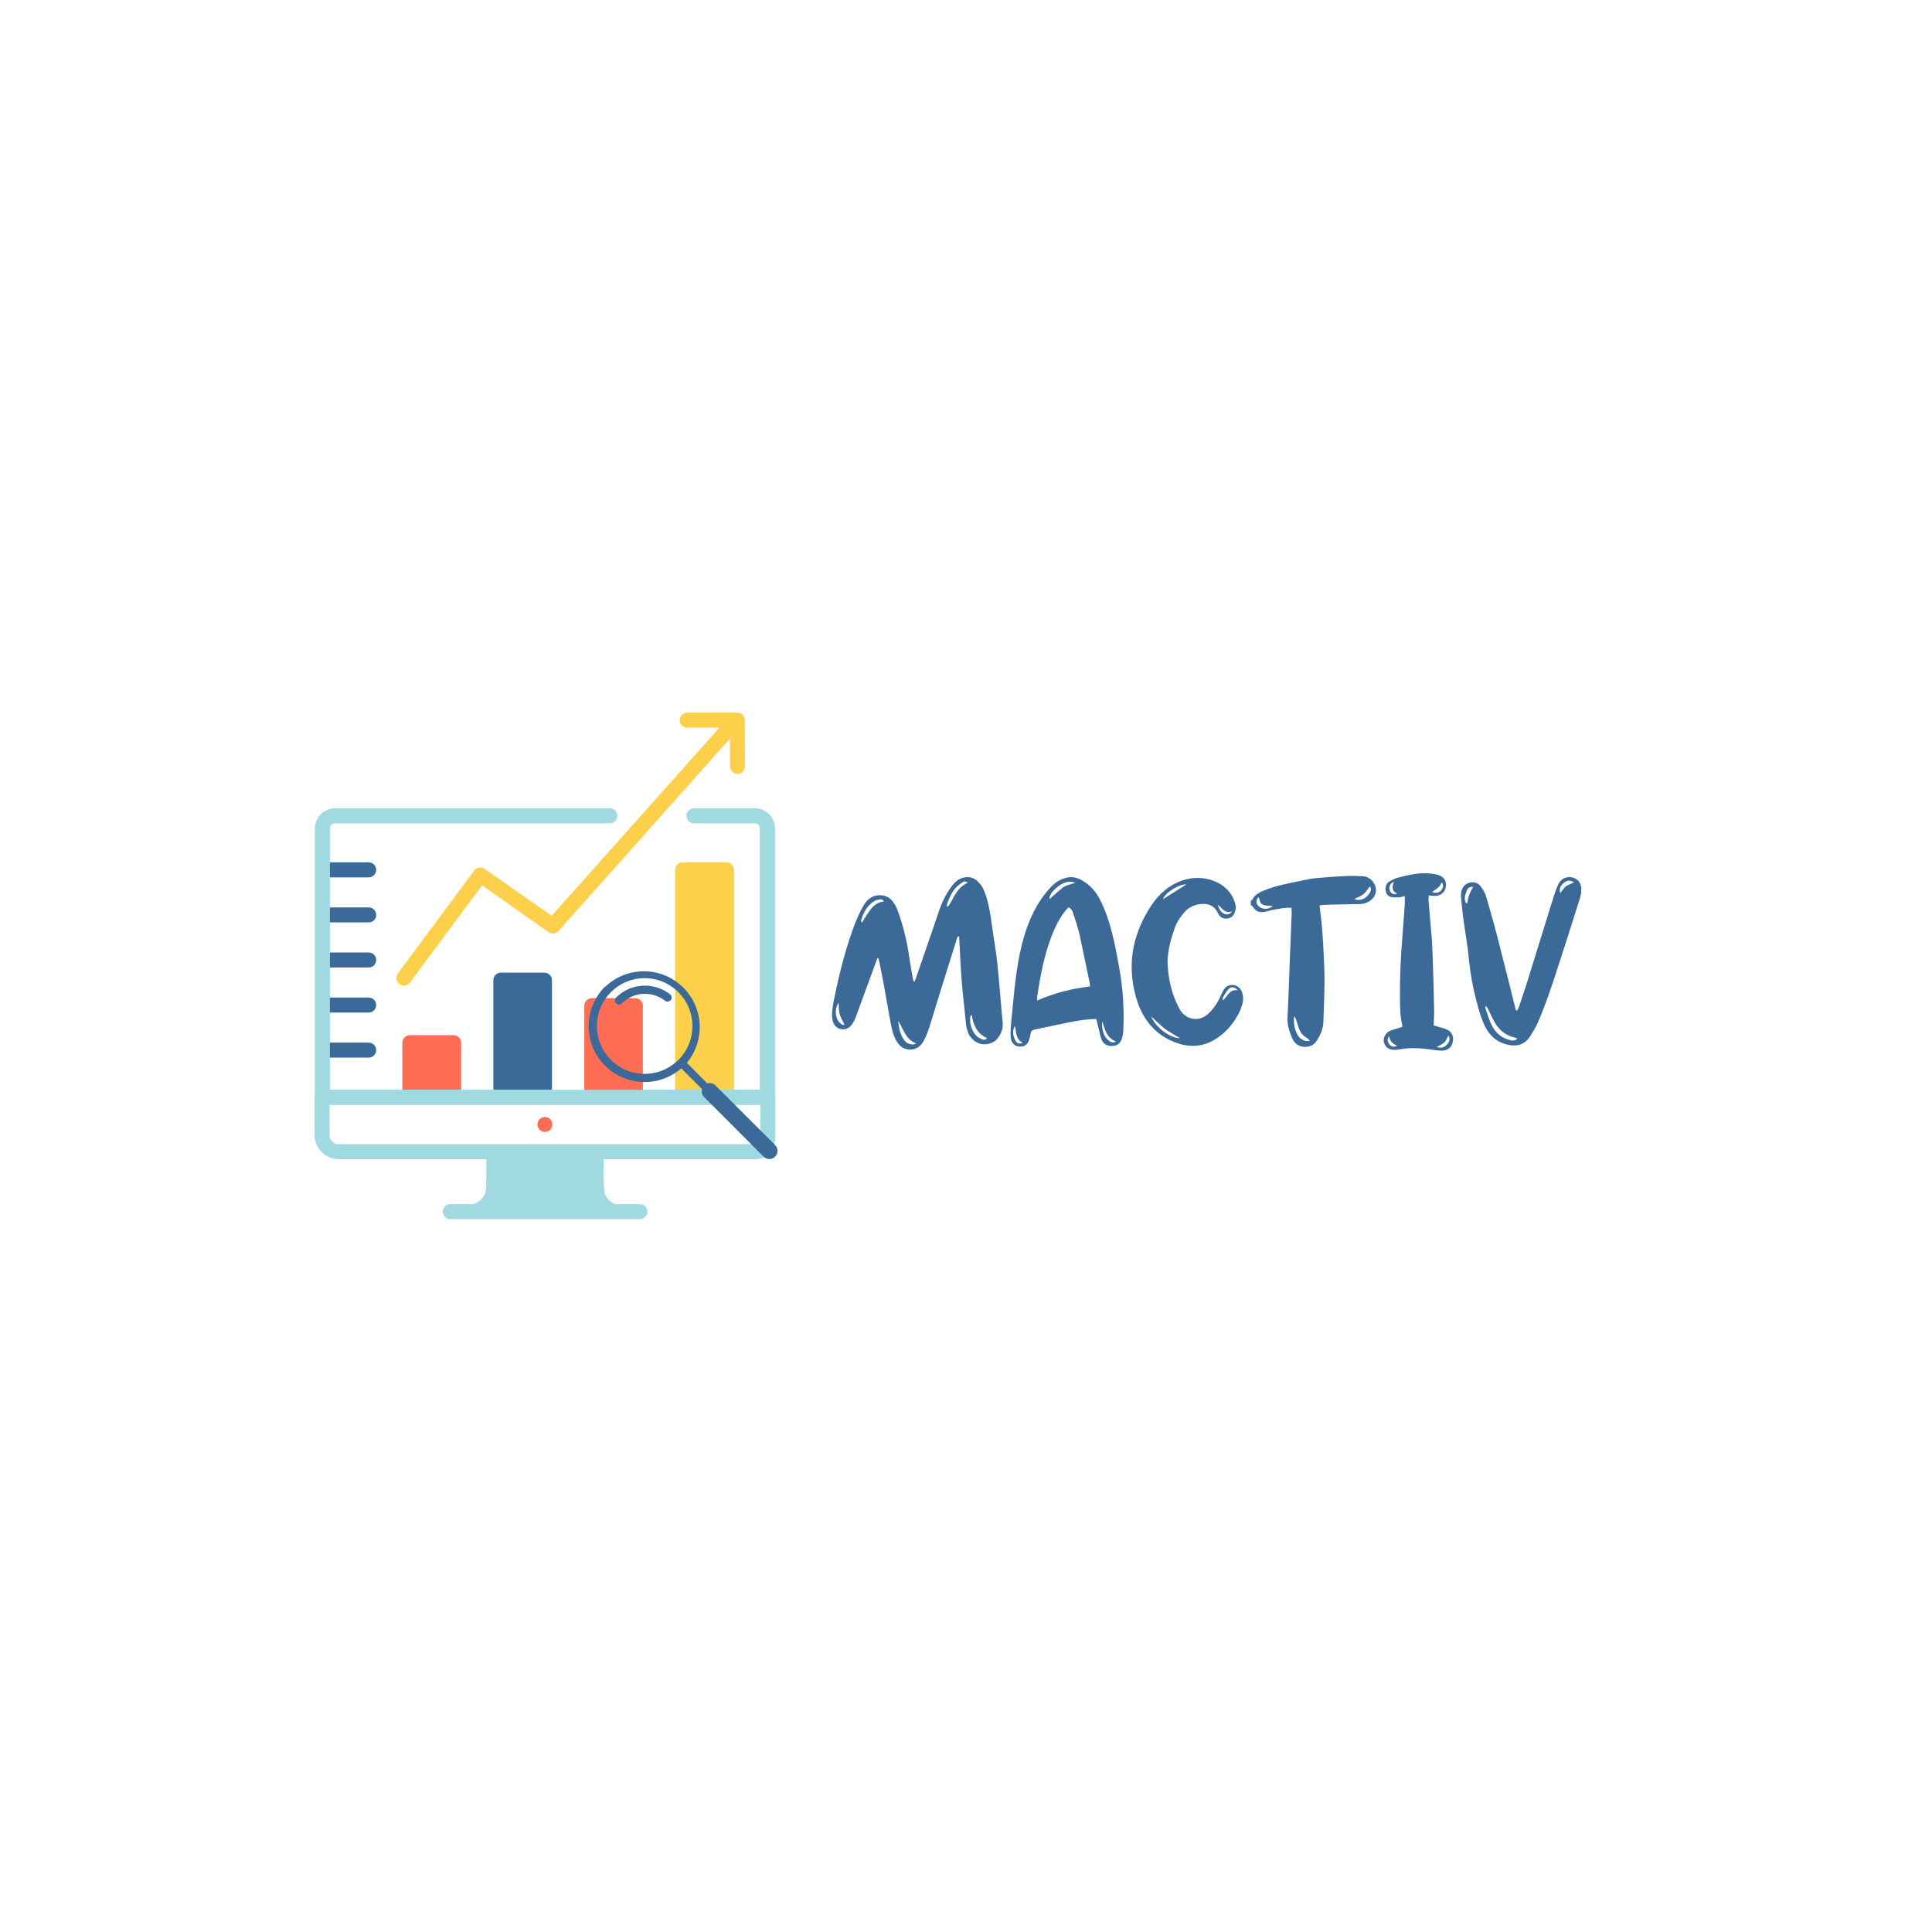 <svg xmlns="http://www.w3.org/2000/svg" xmlns:xlink="http://www.w3.org/1999/xlink" width="500" zoomAndPan="magnify" viewBox="0 0 375 375" height="500" preserveAspectRatio="xMidYMid meet" version="1.0"><defs><g/><clipPath id="id1"><path d="M 76 138.371 L 145 138.371 L 145 192 L 76 192 Z M 76 138.371 " clip-rule="nonzero"/></clipPath><clipPath id="id2"><path d="M 61 156 L 150.879 156 L 150.879 236.672 L 61 236.672 Z M 61 156 " clip-rule="nonzero"/></clipPath><clipPath id="id3"><path d="M 114 188 L 150.926 188 L 150.926 225 L 114 225 Z M 114 188 " clip-rule="nonzero"/></clipPath></defs><rect x="-37.5" width="450" fill="#ffffff" y="-37.5" height="450" fill-opacity="1"/><rect x="-37.5" width="450" fill="#ffffff" y="-37.5" height="450" fill-opacity="1"/><rect x="-37.5" width="450" fill="#ffffff" y="-37.5" height="450" fill-opacity="1"/><rect x="-37.5" width="450" fill="#ffffff" y="-37.5" height="450" fill-opacity="1"/><path fill="#ff6d55" d="M 107.211 218.258 C 107.211 218.453 107.176 218.637 107.102 218.812 C 107.027 218.988 106.922 219.145 106.789 219.281 C 106.652 219.418 106.496 219.523 106.316 219.594 C 106.141 219.668 105.957 219.707 105.766 219.707 C 105.574 219.707 105.387 219.668 105.211 219.594 C 105.035 219.523 104.879 219.418 104.742 219.281 C 104.605 219.145 104.5 218.988 104.43 218.812 C 104.355 218.637 104.316 218.453 104.316 218.258 C 104.316 218.066 104.355 217.883 104.43 217.707 C 104.5 217.527 104.605 217.371 104.742 217.238 C 104.879 217.102 105.035 216.996 105.211 216.922 C 105.387 216.852 105.574 216.812 105.766 216.812 C 105.957 216.812 106.141 216.852 106.316 216.922 C 106.496 216.996 106.652 217.102 106.789 217.238 C 106.922 217.371 107.027 217.527 107.102 217.707 C 107.176 217.883 107.211 218.066 107.211 218.258 Z M 107.211 218.258 " fill-opacity="1" fill-rule="nonzero"/><g clip-path="url(#id1)"><path fill="#fdd04c" d="M 144.562 139.781 C 144.562 139.586 144.523 139.402 144.449 139.223 C 144.375 139.043 144.273 138.887 144.137 138.75 C 144 138.613 143.84 138.508 143.66 138.434 C 143.484 138.359 143.297 138.324 143.105 138.324 L 133.387 138.324 C 133.195 138.324 133.008 138.359 132.828 138.434 C 132.648 138.508 132.492 138.613 132.355 138.75 C 132.219 138.887 132.113 139.043 132.039 139.223 C 131.965 139.402 131.93 139.586 131.93 139.781 C 131.93 139.973 131.965 140.16 132.039 140.34 C 132.113 140.516 132.219 140.676 132.355 140.812 C 132.492 140.949 132.648 141.055 132.828 141.129 C 133.008 141.203 133.195 141.238 133.387 141.238 L 139.641 141.238 L 107.082 177.75 L 94.055 168.641 C 93.898 168.535 93.727 168.461 93.543 168.418 C 93.355 168.379 93.172 168.371 92.984 168.402 C 92.797 168.434 92.621 168.496 92.461 168.594 C 92.297 168.691 92.16 168.816 92.047 168.969 L 77.207 188.969 C 77.098 189.125 77.02 189.297 76.973 189.484 C 76.93 189.672 76.922 189.863 76.953 190.055 C 76.984 190.246 77.051 190.422 77.148 190.59 C 77.25 190.754 77.379 190.895 77.535 191.008 C 77.797 191.191 78.09 191.285 78.41 191.289 C 78.898 191.293 79.289 191.098 79.578 190.703 L 93.574 171.848 L 106.477 180.934 C 106.621 181.035 106.781 181.109 106.953 181.152 C 107.129 181.195 107.305 181.207 107.48 181.188 C 107.656 181.168 107.824 181.117 107.984 181.035 C 108.145 180.953 108.281 180.844 108.402 180.711 L 141.691 143.359 L 141.691 148.762 C 141.691 148.953 141.727 149.141 141.801 149.32 C 141.875 149.5 141.98 149.656 142.117 149.793 C 142.254 149.93 142.41 150.035 142.59 150.109 C 142.77 150.184 142.957 150.219 143.152 150.219 C 143.344 150.219 143.531 150.18 143.707 150.105 C 143.887 150.031 144.043 149.926 144.18 149.789 C 144.316 149.652 144.422 149.496 144.496 149.316 C 144.57 149.141 144.609 148.953 144.609 148.762 Z M 144.562 139.781 " fill-opacity="1" fill-rule="nonzero"/></g><path fill="#3c6a98" d="M 71.562 205.281 L 63.281 205.281 C 63.086 205.281 62.902 205.242 62.723 205.168 C 62.543 205.098 62.387 204.992 62.25 204.855 C 62.113 204.719 62.008 204.559 61.934 204.383 C 61.859 204.203 61.824 204.016 61.824 203.824 C 61.824 203.629 61.859 203.445 61.934 203.266 C 62.008 203.086 62.113 202.93 62.25 202.793 C 62.387 202.656 62.543 202.551 62.723 202.477 C 62.902 202.402 63.086 202.367 63.281 202.367 L 71.562 202.367 C 71.758 202.367 71.941 202.402 72.121 202.477 C 72.301 202.551 72.457 202.656 72.594 202.793 C 72.73 202.93 72.836 203.086 72.91 203.266 C 72.984 203.445 73.02 203.629 73.02 203.824 C 73.02 204.016 72.984 204.203 72.91 204.383 C 72.836 204.559 72.73 204.719 72.594 204.855 C 72.457 204.992 72.301 205.098 72.121 205.168 C 71.941 205.242 71.758 205.281 71.562 205.281 Z M 71.562 205.281 " fill-opacity="1" fill-rule="nonzero"/><path fill="#3c6a98" d="M 71.562 196.535 L 63.281 196.535 C 63.086 196.535 62.902 196.5 62.723 196.426 C 62.543 196.352 62.387 196.246 62.25 196.109 C 62.113 195.973 62.008 195.812 61.934 195.637 C 61.859 195.457 61.824 195.27 61.824 195.078 C 61.824 194.883 61.859 194.699 61.934 194.52 C 62.008 194.34 62.113 194.184 62.25 194.047 C 62.387 193.91 62.543 193.805 62.723 193.73 C 62.902 193.656 63.086 193.621 63.281 193.621 L 71.562 193.621 C 71.758 193.621 71.941 193.656 72.121 193.73 C 72.301 193.805 72.457 193.91 72.594 194.047 C 72.73 194.184 72.836 194.34 72.91 194.52 C 72.984 194.699 73.02 194.883 73.02 195.078 C 73.02 195.27 72.984 195.457 72.91 195.637 C 72.836 195.812 72.73 195.973 72.594 196.109 C 72.457 196.246 72.301 196.352 72.121 196.426 C 71.941 196.5 71.758 196.535 71.562 196.535 Z M 71.562 196.535 " fill-opacity="1" fill-rule="nonzero"/><path fill="#3c6a98" d="M 71.562 187.789 L 63.281 187.789 C 63.086 187.789 62.902 187.754 62.723 187.68 C 62.543 187.605 62.387 187.5 62.25 187.363 C 62.113 187.227 62.008 187.066 61.934 186.891 C 61.859 186.711 61.824 186.523 61.824 186.332 C 61.824 186.137 61.859 185.953 61.934 185.773 C 62.008 185.594 62.113 185.438 62.25 185.301 C 62.387 185.164 62.543 185.059 62.723 184.984 C 62.902 184.91 63.086 184.875 63.281 184.875 L 71.562 184.875 C 71.758 184.875 71.941 184.91 72.121 184.984 C 72.301 185.059 72.457 185.164 72.594 185.301 C 72.73 185.438 72.836 185.594 72.91 185.773 C 72.984 185.953 73.02 186.137 73.02 186.332 C 73.02 186.523 72.984 186.711 72.91 186.891 C 72.836 187.066 72.73 187.227 72.594 187.363 C 72.457 187.5 72.301 187.605 72.121 187.68 C 71.941 187.754 71.758 187.789 71.562 187.789 Z M 71.562 187.789 " fill-opacity="1" fill-rule="nonzero"/><path fill="#3c6a98" d="M 71.562 179.043 L 63.281 179.043 C 63.086 179.043 62.902 179.008 62.723 178.934 C 62.543 178.859 62.387 178.754 62.25 178.617 C 62.113 178.48 62.008 178.324 61.934 178.145 C 61.859 177.965 61.824 177.777 61.824 177.586 C 61.824 177.395 61.859 177.207 61.934 177.027 C 62.008 176.848 62.113 176.691 62.25 176.555 C 62.387 176.418 62.543 176.312 62.723 176.238 C 62.902 176.164 63.086 176.129 63.281 176.129 L 71.562 176.129 C 71.758 176.129 71.941 176.164 72.121 176.238 C 72.301 176.312 72.457 176.418 72.594 176.555 C 72.73 176.691 72.836 176.848 72.91 177.027 C 72.984 177.207 73.02 177.395 73.02 177.586 C 73.02 177.777 72.984 177.965 72.91 178.145 C 72.836 178.324 72.73 178.48 72.594 178.617 C 72.457 178.754 72.301 178.859 72.121 178.934 C 71.941 179.008 71.758 179.043 71.562 179.043 Z M 71.562 179.043 " fill-opacity="1" fill-rule="nonzero"/><path fill="#3c6a98" d="M 71.562 170.297 L 63.281 170.297 C 63.086 170.297 62.902 170.262 62.723 170.188 C 62.543 170.113 62.387 170.008 62.25 169.871 C 62.113 169.734 62.008 169.578 61.934 169.398 C 61.859 169.219 61.824 169.035 61.824 168.84 C 61.824 168.648 61.859 168.461 61.934 168.281 C 62.008 168.105 62.113 167.945 62.25 167.809 C 62.387 167.672 62.543 167.566 62.723 167.492 C 62.902 167.418 63.086 167.383 63.281 167.383 L 71.562 167.383 C 71.758 167.383 71.941 167.418 72.121 167.492 C 72.301 167.566 72.457 167.672 72.594 167.809 C 72.73 167.945 72.836 168.105 72.91 168.281 C 72.984 168.461 73.02 168.648 73.02 168.84 C 73.02 169.035 72.984 169.219 72.91 169.398 C 72.836 169.578 72.73 169.734 72.594 169.871 C 72.457 170.008 72.301 170.113 72.121 170.188 C 71.941 170.262 71.758 170.297 71.562 170.297 Z M 71.562 170.297 " fill-opacity="1" fill-rule="nonzero"/><g clip-path="url(#id2)"><path fill="#a1d9e1" d="M 150.43 212.605 L 150.43 160.793 C 150.43 160.277 150.332 159.777 150.133 159.301 C 149.934 158.82 149.652 158.398 149.285 158.031 C 148.918 157.664 148.496 157.383 148.016 157.184 C 147.539 156.988 147.039 156.887 146.523 156.887 L 134.695 156.887 C 134.5 156.887 134.312 156.926 134.137 157 C 133.957 157.074 133.801 157.18 133.664 157.316 C 133.527 157.453 133.422 157.609 133.348 157.789 C 133.273 157.965 133.234 158.152 133.234 158.344 C 133.234 158.539 133.273 158.723 133.348 158.902 C 133.422 159.082 133.527 159.238 133.664 159.375 C 133.801 159.512 133.957 159.617 134.137 159.691 C 134.312 159.766 134.5 159.805 134.695 159.805 L 146.477 159.805 C 146.605 159.805 146.734 159.828 146.855 159.879 C 146.977 159.93 147.082 160 147.176 160.094 C 147.27 160.188 147.34 160.293 147.391 160.414 C 147.441 160.535 147.465 160.664 147.465 160.793 L 147.465 211.508 L 142.438 211.508 L 142.438 168.84 C 142.438 168.648 142.402 168.461 142.328 168.281 C 142.254 168.105 142.148 167.945 142.012 167.809 C 141.875 167.672 141.719 167.566 141.539 167.492 C 141.359 167.418 141.176 167.383 140.98 167.383 L 132.523 167.383 C 132.332 167.383 132.145 167.418 131.965 167.492 C 131.785 167.566 131.629 167.672 131.492 167.809 C 131.355 167.945 131.25 168.105 131.176 168.281 C 131.102 168.461 131.066 168.648 131.066 168.84 L 131.066 211.508 L 124.777 211.508 L 124.777 195.184 C 124.773 194.992 124.734 194.809 124.656 194.637 C 124.582 194.461 124.477 194.309 124.34 194.176 C 124.203 194.043 124.047 193.938 123.871 193.867 C 123.695 193.797 123.512 193.758 123.32 193.758 L 114.863 193.758 C 114.668 193.758 114.484 193.797 114.305 193.871 C 114.125 193.945 113.969 194.051 113.832 194.188 C 113.695 194.324 113.59 194.48 113.516 194.66 C 113.441 194.84 113.406 195.023 113.406 195.219 L 113.406 211.543 L 107.129 211.543 L 107.129 190.262 C 107.129 190.066 107.094 189.883 107.02 189.703 C 106.945 189.523 106.84 189.367 106.703 189.23 C 106.566 189.094 106.406 188.988 106.23 188.914 C 106.051 188.84 105.863 188.805 105.672 188.805 L 97.227 188.805 C 97.031 188.805 96.848 188.84 96.668 188.914 C 96.488 188.988 96.332 189.094 96.195 189.23 C 96.059 189.367 95.953 189.523 95.879 189.703 C 95.805 189.883 95.77 190.066 95.77 190.262 L 95.77 211.508 L 89.48 211.508 L 89.48 202.391 C 89.48 202.195 89.445 202.012 89.371 201.832 C 89.297 201.656 89.191 201.5 89.059 201.363 C 88.922 201.227 88.766 201.121 88.59 201.047 C 88.41 200.973 88.227 200.934 88.035 200.93 L 79.566 200.93 C 79.371 200.93 79.188 200.969 79.008 201.043 C 78.828 201.117 78.672 201.223 78.535 201.359 C 78.398 201.496 78.293 201.652 78.219 201.832 C 78.145 202.008 78.105 202.195 78.105 202.391 L 78.105 211.508 L 64.039 211.508 L 64.039 160.793 C 64.039 160.664 64.062 160.535 64.113 160.414 C 64.164 160.293 64.238 160.188 64.328 160.094 C 64.422 160 64.531 159.93 64.652 159.879 C 64.773 159.828 64.898 159.805 65.031 159.805 L 118.363 159.805 C 118.555 159.805 118.742 159.766 118.922 159.691 C 119.098 159.617 119.258 159.512 119.395 159.375 C 119.531 159.238 119.637 159.082 119.711 158.902 C 119.785 158.723 119.82 158.539 119.82 158.344 C 119.82 158.152 119.785 157.965 119.711 157.789 C 119.637 157.609 119.531 157.453 119.395 157.316 C 119.258 157.18 119.098 157.074 118.922 157 C 118.742 156.926 118.555 156.887 118.363 156.887 L 65.031 156.887 C 64.512 156.887 64.016 156.988 63.535 157.184 C 63.055 157.383 62.633 157.664 62.266 158.031 C 61.902 158.398 61.617 158.82 61.422 159.301 C 61.223 159.777 61.121 160.277 61.121 160.793 L 61.121 212.605 C 61.086 212.723 61.062 212.844 61.055 212.965 L 61.055 220.5 C 61.082 221.078 61.211 221.629 61.441 222.16 C 61.672 222.691 61.988 223.164 62.395 223.578 C 62.797 223.992 63.262 224.324 63.785 224.566 C 64.312 224.812 64.863 224.957 65.438 225 L 94.402 225 C 94.402 227.098 94.402 230.586 94.238 231.391 C 94.07 231.965 93.77 232.457 93.34 232.875 C 92.91 233.289 92.406 233.574 91.824 233.723 L 87.402 233.723 C 87.211 233.723 87.023 233.758 86.848 233.832 C 86.668 233.906 86.508 234.012 86.371 234.148 C 86.234 234.285 86.129 234.441 86.059 234.621 C 85.984 234.801 85.945 234.988 85.945 235.18 C 85.945 235.371 85.984 235.559 86.059 235.738 C 86.129 235.918 86.234 236.074 86.371 236.211 C 86.508 236.348 86.668 236.453 86.848 236.527 C 87.023 236.602 87.211 236.637 87.402 236.637 L 124.195 236.637 C 124.387 236.637 124.574 236.602 124.754 236.527 C 124.93 236.453 125.09 236.348 125.227 236.211 C 125.363 236.074 125.469 235.918 125.543 235.738 C 125.617 235.559 125.652 235.371 125.652 235.18 C 125.652 234.988 125.617 234.801 125.543 234.621 C 125.469 234.441 125.363 234.285 125.227 234.148 C 125.09 234.012 124.93 233.906 124.754 233.832 C 124.574 233.758 124.387 233.723 124.195 233.723 L 119.527 233.723 C 118.973 233.566 118.496 233.281 118.098 232.863 C 117.699 232.445 117.438 231.953 117.312 231.391 C 117.16 230.574 117.16 227.051 117.137 225 L 146.73 225 C 149.066 225 150.5 222.773 150.5 220.613 L 150.5 212.965 C 150.488 212.844 150.465 212.723 150.43 212.605 Z M 146.73 222.086 L 65.438 222.086 C 65.051 222 64.723 221.812 64.453 221.523 C 64.184 221.23 64.023 220.891 63.969 220.5 L 63.969 214.469 L 147.582 214.469 L 147.582 220.582 C 147.582 221.316 147.234 222.086 146.73 222.086 Z M 146.73 222.086 " fill-opacity="1" fill-rule="nonzero"/></g><path fill="#3c6a98" d="M 95.77 190.262 C 95.766 190.066 95.801 189.883 95.875 189.703 C 95.949 189.523 96.055 189.363 96.191 189.227 C 96.328 189.09 96.488 188.984 96.664 188.91 C 96.844 188.84 97.031 188.801 97.227 188.805 L 105.672 188.805 C 105.863 188.805 106.051 188.84 106.23 188.914 C 106.406 188.988 106.566 189.094 106.703 189.23 C 106.84 189.367 106.945 189.523 107.02 189.703 C 107.094 189.883 107.129 190.066 107.129 190.262 L 107.129 211.496 L 95.77 211.496 Z M 95.77 190.262 " fill-opacity="1" fill-rule="nonzero"/><path fill="#ff6d55" d="M 113.418 195.172 C 113.422 194.984 113.465 194.801 113.539 194.629 C 113.617 194.457 113.723 194.305 113.855 194.176 C 113.992 194.043 114.145 193.941 114.32 193.871 C 114.492 193.797 114.676 193.762 114.863 193.758 L 123.309 193.758 C 123.5 193.758 123.688 193.797 123.867 193.871 C 124.047 193.945 124.203 194.051 124.34 194.188 C 124.477 194.324 124.582 194.48 124.656 194.66 C 124.73 194.84 124.766 195.023 124.766 195.219 L 124.766 211.543 L 113.418 211.543 Z M 113.418 195.172 " fill-opacity="1" fill-rule="nonzero"/><path fill="#fdd04c" d="M 131.066 168.84 C 131.066 168.648 131.102 168.461 131.176 168.281 C 131.25 168.105 131.355 167.945 131.492 167.809 C 131.629 167.672 131.785 167.566 131.965 167.492 C 132.145 167.418 132.332 167.383 132.523 167.383 L 140.98 167.383 C 141.176 167.383 141.359 167.418 141.539 167.492 C 141.719 167.566 141.875 167.672 142.012 167.809 C 142.148 167.945 142.254 168.105 142.328 168.281 C 142.402 168.461 142.438 168.648 142.438 168.84 L 142.438 211.496 L 131.066 211.496 Z M 131.066 168.84 " fill-opacity="1" fill-rule="nonzero"/><path fill="#ff6d55" d="M 78.105 202.402 C 78.105 202.207 78.141 202.02 78.215 201.84 C 78.289 201.66 78.395 201.504 78.531 201.367 C 78.668 201.23 78.824 201.125 79.004 201.051 C 79.184 200.977 79.371 200.941 79.566 200.941 L 88.035 200.941 C 88.227 200.941 88.414 200.977 88.594 201.051 C 88.773 201.125 88.93 201.23 89.066 201.367 C 89.207 201.504 89.312 201.66 89.383 201.84 C 89.457 202.02 89.492 202.207 89.492 202.402 L 89.492 211.496 L 78.105 211.496 Z M 78.105 202.402 " fill-opacity="1" fill-rule="nonzero"/><g clip-path="url(#id3)"><path fill="#3c6a98" d="M 117.438 191.488 C 116.934 191.992 116.484 192.543 116.09 193.133 C 115.691 193.727 115.359 194.352 115.086 195.012 C 114.812 195.672 114.605 196.352 114.469 197.051 C 114.328 197.75 114.258 198.453 114.258 199.168 C 114.258 199.879 114.328 200.586 114.469 201.285 C 114.605 201.984 114.812 202.664 115.086 203.324 C 115.359 203.98 115.691 204.609 116.09 205.199 C 116.484 205.793 116.934 206.344 117.438 206.848 C 117.922 207.328 118.441 207.758 119.008 208.141 C 119.57 208.523 120.164 208.852 120.789 209.125 C 121.414 209.395 122.055 209.605 122.723 209.754 C 123.387 209.906 124.059 209.992 124.738 210.016 C 125.418 210.043 126.094 210 126.77 209.898 C 127.441 209.797 128.098 209.629 128.742 209.402 C 129.383 209.176 130 208.895 130.586 208.551 C 131.176 208.207 131.727 207.816 132.242 207.367 L 136.281 211.422 C 136.125 211.996 136.25 212.496 136.66 212.926 L 148.203 224.5 C 148.352 224.648 148.523 224.766 148.719 224.848 C 148.914 224.93 149.113 224.969 149.328 224.969 C 149.539 224.969 149.742 224.93 149.934 224.848 C 150.129 224.766 150.301 224.648 150.449 224.5 C 150.758 224.188 150.91 223.816 150.91 223.375 C 150.91 222.938 150.758 222.562 150.449 222.254 L 138.875 210.68 C 138.668 210.473 138.422 210.336 138.137 210.27 C 137.852 210.199 137.57 210.211 137.293 210.297 L 133.32 206.293 C 133.758 205.766 134.141 205.199 134.473 204.602 C 134.801 204 135.074 203.375 135.285 202.723 C 135.496 202.07 135.645 201.402 135.73 200.723 C 135.816 200.043 135.836 199.363 135.793 198.676 C 135.75 197.992 135.641 197.32 135.469 196.656 C 135.301 195.992 135.066 195.352 134.773 194.73 C 134.48 194.113 134.133 193.523 133.727 192.973 C 133.324 192.418 132.871 191.906 132.367 191.441 C 131.867 190.973 131.328 190.555 130.746 190.191 C 130.168 189.824 129.559 189.52 128.918 189.27 C 128.281 189.02 127.625 188.832 126.949 188.707 C 126.277 188.582 125.598 188.52 124.91 188.523 C 124.227 188.527 123.547 188.598 122.875 188.73 C 122.203 188.859 121.547 189.055 120.914 189.312 C 120.277 189.57 119.672 189.883 119.094 190.254 C 118.52 190.625 117.98 191.047 117.484 191.52 Z M 131.688 192.598 C 132.117 193.027 132.504 193.496 132.84 194.004 C 133.18 194.508 133.465 195.043 133.699 195.605 C 133.93 196.172 134.105 196.75 134.227 197.348 C 134.344 197.945 134.402 198.547 134.402 199.156 C 134.402 199.766 134.344 200.371 134.227 200.969 C 134.105 201.566 133.93 202.145 133.695 202.707 C 133.465 203.27 133.176 203.805 132.84 204.312 C 132.5 204.816 132.117 205.285 131.684 205.715 C 131.254 206.148 130.785 206.531 130.281 206.871 C 129.773 207.207 129.238 207.496 128.676 207.727 C 128.113 207.961 127.531 208.137 126.934 208.254 C 126.336 208.375 125.734 208.434 125.125 208.434 C 124.516 208.434 123.914 208.375 123.316 208.254 C 122.719 208.137 122.137 207.961 121.574 207.727 C 121.012 207.496 120.477 207.207 119.973 206.871 C 119.465 206.531 118.996 206.148 118.566 205.715 C 118.133 205.285 117.75 204.816 117.41 204.312 C 117.074 203.805 116.789 203.27 116.555 202.707 C 116.32 202.145 116.145 201.566 116.027 200.969 C 115.906 200.371 115.848 199.766 115.848 199.156 C 115.848 198.547 115.906 197.945 116.023 197.348 C 116.145 196.75 116.32 196.172 116.551 195.605 C 116.785 195.043 117.07 194.508 117.41 194.004 C 117.746 193.496 118.133 193.027 118.562 192.598 C 118.992 192.164 119.457 191.777 119.965 191.434 C 120.469 191.094 121.004 190.805 121.566 190.57 C 122.129 190.336 122.707 190.16 123.305 190.039 C 123.902 189.918 124.508 189.859 125.117 189.859 C 125.727 189.859 126.332 189.918 126.93 190.039 C 127.527 190.16 128.105 190.336 128.668 190.57 C 129.23 190.805 129.766 191.094 130.27 191.434 C 130.777 191.777 131.242 192.164 131.672 192.598 Z M 131.688 192.598 " fill-opacity="1" fill-rule="nonzero"/></g><path fill="#3c6a98" d="M 119.574 193.625 C 119.426 193.781 119.348 193.969 119.348 194.188 C 119.348 194.406 119.426 194.594 119.574 194.75 C 119.73 194.906 119.918 194.984 120.137 194.984 C 120.359 194.984 120.547 194.906 120.699 194.75 C 120.973 194.48 121.266 194.234 121.582 194.02 C 121.895 193.801 122.227 193.613 122.578 193.457 C 122.926 193.301 123.289 193.176 123.66 193.082 C 124.031 192.992 124.41 192.934 124.793 192.91 C 125.176 192.887 125.555 192.898 125.938 192.945 C 126.316 192.992 126.691 193.07 127.055 193.184 C 127.422 193.301 127.773 193.445 128.113 193.621 C 128.453 193.801 128.773 194.008 129.074 194.242 C 129.246 194.383 129.438 194.441 129.656 194.414 C 129.875 194.391 130.051 194.289 130.184 194.117 C 130.309 193.977 130.371 193.812 130.375 193.625 C 130.371 193.375 130.27 193.168 130.074 193.008 C 129.695 192.711 129.293 192.449 128.871 192.227 C 128.445 192 128.004 191.816 127.547 191.672 C 127.086 191.527 126.617 191.426 126.141 191.367 C 125.664 191.309 125.188 191.293 124.707 191.324 C 124.227 191.352 123.754 191.422 123.289 191.535 C 122.82 191.652 122.367 191.805 121.93 192.004 C 121.492 192.199 121.074 192.434 120.68 192.707 C 120.285 192.98 119.914 193.285 119.574 193.625 Z M 119.574 193.625 " fill-opacity="1" fill-rule="nonzero"/><g fill="#3c6a98" fill-opacity="1"><g transform="translate(161.45, 203.382)"><g><path d="M 8.844 -17.395 C 8.945 -17.395 8.992 -17.395 9.043 -17.395 C 9.094 -17.145 9.191 -16.898 9.238 -16.652 C 9.637 -14.578 10.082 -12.5 10.426 -10.375 C 10.82 -8.352 11.117 -6.324 11.512 -4.348 C 11.762 -3.211 12.055 -2.074 12.699 -1.086 C 13.145 -0.445 13.688 0.051 14.43 0.246 C 15.762 0.594 17.047 0.051 17.789 -1.234 C 18.234 -2.074 18.629 -3.016 18.926 -3.953 C 19.668 -6.324 20.359 -8.648 21.098 -11.02 C 22.137 -14.328 23.176 -17.641 24.211 -20.949 C 24.262 -21.199 24.312 -21.496 24.656 -21.742 C 24.707 -21.395 24.754 -21.148 24.754 -20.902 C 24.902 -18.281 25.004 -15.664 25.199 -13.094 C 25.449 -10.129 25.793 -7.215 26.09 -4.301 C 26.188 -3.656 26.387 -3.016 26.684 -2.469 C 27.422 -1.285 28.512 -0.594 29.895 -0.691 C 31.328 -0.789 32.316 -1.629 32.859 -2.965 C 33.156 -3.656 33.254 -4.348 33.156 -5.09 C 33.105 -5.582 33.059 -6.078 33.008 -6.57 C 32.711 -9.883 32.465 -13.242 32.117 -16.555 C 31.82 -19.223 31.328 -21.84 30.98 -24.508 C 30.734 -26.289 30.438 -28.016 29.844 -29.746 C 29.547 -30.684 29.105 -31.574 28.363 -32.266 C 27.523 -33.105 26.535 -33.305 25.449 -33.008 C 24.707 -32.809 24.113 -32.363 23.57 -31.723 C 22.336 -30.242 21.496 -28.512 20.852 -26.684 C 19.371 -22.285 17.836 -17.938 16.355 -13.59 C 16.258 -13.293 16.156 -13.043 16.008 -12.797 C 15.812 -13.043 15.762 -13.293 15.715 -13.539 C 15.367 -15.465 15.07 -17.344 14.773 -19.27 C 14.328 -21.789 13.688 -24.211 12.797 -26.633 C 12.602 -27.176 12.352 -27.672 12.008 -28.164 C 11.266 -29.301 10.18 -29.746 8.844 -29.598 C 7.609 -29.398 6.82 -28.707 6.227 -27.719 C 5.285 -26.141 4.594 -24.461 4.004 -22.777 C 2.371 -18.184 1.234 -13.441 0.297 -8.695 C 0.148 -7.66 -0.051 -6.672 0.098 -5.633 C 0.246 -4.594 0.789 -3.855 1.68 -3.656 C 2.617 -3.41 3.457 -3.805 4.051 -4.742 C 4.301 -5.141 4.547 -5.582 4.695 -6.078 C 5.98 -9.535 7.215 -12.996 8.5 -16.453 C 8.598 -16.75 8.746 -17.047 8.844 -17.395 Z M 10.129 -28.41 C 8.352 -28.215 7.559 -26.98 6.719 -25.695 C 6.422 -25.25 6.176 -24.805 5.832 -24.262 C 5.73 -24.508 5.684 -24.605 5.684 -24.656 C 6.078 -26.238 6.867 -27.621 8.301 -28.512 C 8.598 -28.66 8.945 -28.758 9.289 -28.809 C 9.586 -28.855 9.883 -28.855 10.129 -28.41 Z M 27.176 -6.324 C 27.473 -4.398 28.164 -2.766 30.141 -1.879 C 29.797 -1.48 29.449 -1.531 29.203 -1.629 C 28.809 -1.828 28.363 -2.027 28.066 -2.324 C 27.129 -3.359 26.73 -4.594 26.879 -6.027 C 26.879 -6.078 26.93 -6.176 26.98 -6.273 C 26.98 -6.273 27.027 -6.273 27.176 -6.324 Z M 22.336 -27.473 C 22.383 -27.621 22.336 -27.82 22.383 -27.969 C 22.828 -29.152 23.324 -30.289 24.211 -31.227 C 24.559 -31.574 25.004 -31.871 25.449 -32.168 C 25.742 -32.363 25.793 -32.316 26.336 -32.117 C 26.289 -32.07 26.238 -31.922 26.188 -31.922 C 25.051 -31.426 24.359 -30.488 23.766 -29.449 C 23.473 -28.906 23.176 -28.363 22.879 -27.867 C 22.777 -27.672 22.629 -27.57 22.531 -27.375 C 22.484 -27.422 22.434 -27.422 22.336 -27.473 Z M 12.898 -5.238 C 13.887 -3.707 14.23 -1.68 16.406 -0.84 C 16.008 -0.742 15.859 -0.594 15.762 -0.641 C 15.168 -0.691 14.578 -0.84 14.18 -1.336 C 13.293 -2.469 12.996 -3.805 12.898 -5.238 Z M 1.336 -8.746 C 1.383 -8.004 1.336 -7.262 1.531 -6.523 C 1.73 -5.832 2.125 -5.188 2.469 -4.496 C 2.074 -4.348 1.828 -4.594 1.531 -4.891 C 0.641 -5.73 0.492 -7.609 1.336 -8.746 Z M 1.336 -8.746 "/></g></g></g><g fill="#3c6a98" fill-opacity="1"><g transform="translate(196.138, 203.382)"><g><path d="M 16.652 -5.582 C 16.848 -4.742 17.047 -3.953 17.246 -3.164 C 17.344 -2.668 17.492 -2.074 17.691 -1.582 C 18.035 -0.742 18.727 -0.348 19.617 -0.348 C 20.555 -0.348 21.199 -0.742 21.543 -1.582 C 21.742 -2.125 21.84 -2.719 21.891 -3.262 C 22.086 -7.363 21.84 -11.562 21.098 -15.566 C 20.309 -19.914 19.418 -24.805 17.395 -28.707 C 16.602 -30.289 15.516 -31.574 13.934 -32.465 C 12.945 -33.059 11.91 -33.305 10.773 -33.008 C 9.387 -32.66 8.352 -31.82 7.461 -30.785 C 1.336 -23.914 0.988 -13.191 0.098 -4.547 C 0 -3.707 0 -2.816 0.051 -1.977 C 0.148 -0.988 0.789 -0.297 1.68 -0.246 C 2.719 -0.148 3.359 -0.641 3.656 -1.68 C 3.754 -2.027 3.855 -2.371 3.902 -2.719 C 3.953 -3.211 4.199 -3.457 4.742 -3.559 C 6.918 -4.004 9.141 -4.496 11.316 -4.941 C 13.043 -5.285 14.773 -5.582 16.652 -5.582 Z M 11.266 -27.277 C 11.809 -27.027 12.008 -26.582 12.156 -26.141 C 12.602 -24.805 13.043 -23.422 13.391 -22.039 C 14.082 -18.824 14.727 -15.613 15.418 -12.352 C 15.418 -12.254 15.418 -12.156 15.418 -11.91 C 11.91 -11.512 8.5 -10.625 5.188 -9.191 C 5.188 -9.488 5.141 -9.637 5.141 -9.734 C 5.781 -13.887 6.523 -17.984 8.055 -21.891 C 8.695 -23.57 9.535 -25.152 10.625 -26.582 C 10.82 -26.832 11.066 -27.027 11.266 -27.277 Z M 7.559 -28.855 C 7.512 -29.695 8.352 -30.734 9.586 -31.574 C 10.523 -32.168 11.512 -32.465 12.602 -32.02 C 11.66 -31.723 10.625 -31.574 9.883 -30.883 C 9.094 -30.242 8.352 -29.547 7.559 -28.855 Z M 17.789 -5.188 C 18.332 -3.656 18.578 -1.977 20.457 -1.234 C 20.012 -0.938 19.617 -1.039 19.371 -1.188 C 19.023 -1.434 18.68 -1.73 18.43 -2.074 C 17.836 -3.016 17.738 -4.051 17.789 -5.188 Z M 0.84 -4.25 C 1.137 -3.062 0.988 -1.68 2.371 -0.988 C 1.68 -0.691 1.188 -0.84 0.891 -1.531 C 0.445 -2.422 0.348 -3.312 0.84 -4.25 Z M 0.84 -4.25 "/></g></g></g><g fill="#3c6a98" fill-opacity="1"><g transform="translate(219.608, 203.382)"><g><path d="M 7.016 -16.406 C 7.016 -16.602 7.016 -16.75 7.016 -16.949 C 7.117 -19.023 7.609 -21 8.301 -22.926 C 8.648 -24.062 9.191 -25.004 9.934 -25.891 C 11.02 -27.375 12.5 -28.016 14.328 -27.918 C 15.418 -27.82 16.109 -27.324 16.652 -26.434 C 16.703 -26.289 16.75 -26.141 16.848 -26.039 C 17.195 -25.348 17.789 -25.004 18.578 -25.102 C 19.32 -25.152 19.812 -25.594 20.062 -26.289 C 20.309 -26.93 20.309 -27.57 20.062 -28.266 C 19.371 -30.34 17.887 -31.672 15.961 -32.414 C 13.934 -33.156 11.859 -33.156 9.832 -32.465 C 7.262 -31.574 5.336 -29.844 3.855 -27.621 C 0.395 -22.383 -0.84 -16.703 0.691 -10.574 C 1.777 -6.078 4.25 -2.57 8.797 -0.938 C 11.762 0.098 14.578 -0.297 17.098 -2.223 C 18.578 -3.312 19.715 -4.695 20.605 -6.273 C 21 -6.918 21.297 -7.66 21.496 -8.398 C 21.742 -9.094 21.742 -9.832 21.543 -10.574 C 21.246 -11.711 20.258 -12.402 19.121 -12.156 C 18.383 -12.008 17.984 -11.465 17.641 -10.773 C 16.996 -9.238 16.207 -7.809 14.922 -6.621 C 12.898 -4.742 10.375 -5.684 9.387 -7.461 C 7.855 -10.227 7.164 -13.242 7.016 -16.406 Z M 9.438 -1.879 C 7.312 -1.879 4.496 -4.25 3.855 -6.078 C 4.742 -5.285 5.535 -4.445 6.422 -3.754 C 7.312 -3.062 8.301 -2.57 9.438 -1.879 Z M 10.672 -31.723 C 9.094 -30.734 7.609 -29.797 6.129 -28.855 C 6.473 -30.043 9.238 -31.82 10.672 -31.723 Z M 20.656 -11.168 C 18.973 -11.414 18.68 -9.98 17.738 -9.191 C 17.738 -9.438 17.691 -9.586 17.738 -9.734 C 18.086 -10.277 18.383 -10.922 18.824 -11.363 C 19.32 -11.957 19.961 -11.859 20.656 -11.168 Z M 19.52 -26.484 C 18.777 -25.301 17.098 -25.992 16.801 -27.77 C 17.641 -27.078 18.133 -25.992 19.52 -26.484 Z M 19.52 -26.484 "/></g></g></g><g fill="#3c6a98" fill-opacity="1"><g transform="translate(242.783, 203.382)"><g><path d="M 0 -28.559 C 0 -28.312 0 -28.016 0 -27.719 C 0.098 -27.621 0.297 -27.523 0.395 -27.422 C 0.938 -26.387 1.828 -26.188 2.867 -26.434 C 3.359 -26.535 3.805 -26.684 4.301 -26.781 C 5.484 -26.98 6.672 -27.277 7.906 -27.176 C 7.906 -26.582 7.957 -26.039 7.906 -25.496 C 7.809 -22.629 7.66 -19.715 7.559 -16.848 C 7.41 -13.145 7.312 -9.488 7.117 -5.832 C 7.066 -4.445 7.461 -3.164 8.004 -1.926 C 8.398 -0.938 9.141 -0.297 10.227 -0.199 C 11.414 -0.098 12.305 -0.543 12.898 -1.531 C 13.539 -2.57 14.031 -3.707 14.082 -4.941 C 14.18 -8.301 14.379 -11.613 14.281 -14.973 C 14.133 -18.332 14.031 -21.742 13.637 -25.102 C 13.539 -25.941 13.441 -26.781 13.34 -27.621 C 13.539 -27.672 13.688 -27.719 13.836 -27.719 C 14.824 -27.77 15.812 -27.82 16.801 -27.82 C 18.281 -27.867 19.812 -27.867 21.297 -27.918 C 22.234 -27.969 23.027 -28.312 23.668 -29.004 C 24.41 -29.844 24.508 -30.98 23.914 -31.922 C 23.422 -32.762 22.629 -33.254 21.691 -33.305 C 20.656 -33.352 19.668 -33.402 18.629 -33.352 C 16.555 -33.254 14.43 -33.105 12.352 -32.91 C 11.465 -32.809 10.574 -32.562 9.684 -32.414 C 7.363 -31.922 4.992 -31.523 2.816 -30.637 C 1.777 -30.242 0.789 -29.797 0.297 -28.758 C 0.246 -28.66 0.098 -28.609 0 -28.559 Z M 11.465 -1.383 C 10.625 -1.188 10.129 -1.48 9.637 -1.828 C 8.844 -2.422 8.105 -4.496 8.449 -6.129 C 8.598 -5.879 8.695 -5.73 8.746 -5.582 C 8.895 -5.141 9.043 -4.695 9.191 -4.25 C 9.438 -3.211 9.98 -2.371 10.969 -1.879 C 11.117 -1.777 11.215 -1.582 11.465 -1.383 Z M 20.062 -28.855 C 20.801 -29.254 21.445 -29.449 21.938 -29.895 C 22.383 -30.242 22.68 -30.832 23.074 -31.328 C 23.422 -30.98 23.422 -30.535 22.926 -29.844 C 22.234 -28.855 21.199 -28.461 20.062 -28.855 Z M 4.25 -27.523 C 3.457 -26.781 2.223 -26.832 1.531 -27.473 C 0.988 -27.969 0.938 -28.609 1.48 -29.254 C 1.582 -29.055 1.68 -28.906 1.68 -28.758 C 1.777 -28.016 2.273 -27.719 2.914 -27.621 C 3.359 -27.57 3.805 -27.57 4.25 -27.523 Z M 4.25 -27.523 "/></g></g></g><g fill="#3c6a98" fill-opacity="1"><g transform="translate(268.576, 203.382)"><g><path d="M 3.656 -4.102 C 3.262 -3.953 2.965 -3.855 2.617 -3.754 C 2.125 -3.605 1.629 -3.457 1.137 -3.262 C 0.297 -2.816 -0.148 -1.879 0.051 -1.086 C 0.246 -0.148 1.086 0.445 2.074 0.395 C 2.422 0.395 2.766 0.348 3.113 0.297 C 3.605 0.199 4.102 0.148 4.594 0.098 C 6.129 0 7.66 0.098 9.191 0.348 C 9.883 0.445 10.625 0.543 11.316 0.543 C 12.402 0.543 13.191 -0.098 13.391 -1.086 C 13.637 -2.074 13.293 -3.062 12.352 -3.508 C 11.762 -3.805 11.117 -3.902 10.523 -4.102 C 10.227 -4.199 9.934 -4.301 9.684 -4.348 C 9.734 -5.484 9.832 -6.523 9.785 -7.512 C 9.734 -10.574 9.637 -13.637 9.535 -16.703 C 9.488 -18.184 9.438 -19.617 9.34 -21.098 C 9.141 -23.617 8.895 -26.141 8.695 -28.707 C 8.695 -28.957 8.746 -29.254 8.746 -29.598 C 9.141 -29.547 9.438 -29.5 9.785 -29.5 C 10.82 -29.398 11.809 -30.043 12.008 -31.031 C 12.305 -32.117 11.809 -33.156 10.723 -33.5 C 10.129 -33.699 9.488 -33.797 8.844 -33.848 C 6.82 -34.047 4.844 -33.551 2.867 -33.059 C 2.324 -32.91 1.828 -32.711 1.336 -32.414 C 0.691 -32.117 0.348 -31.574 0.348 -30.832 C 0.348 -30.094 0.691 -29.5 1.336 -29.301 C 1.828 -29.152 2.371 -29.203 2.867 -29.203 C 3.262 -29.203 3.605 -29.352 4.102 -29.449 C 4.102 -28.855 4.102 -28.41 4.102 -28.016 C 3.953 -25.941 3.805 -23.914 3.656 -21.891 C 3.312 -17.836 3.113 -13.785 3.164 -9.734 C 3.164 -7.906 3.164 -6.027 3.656 -4.102 Z M 12.551 -2.371 C 12.898 -1.828 12.848 -1.383 12.402 -0.789 C 11.91 -0.148 11.316 0.148 10.277 -0.148 C 10.871 -0.492 11.363 -0.691 11.762 -1.039 C 12.105 -1.383 12.305 -1.926 12.551 -2.371 Z M 9.387 -30.242 C 10.82 -31.227 10.82 -31.227 11.266 -32.117 C 11.613 -31.723 11.613 -31.18 11.266 -30.684 C 10.82 -30.094 10.18 -29.945 9.387 -30.242 Z M 1.977 -32.215 C 1.629 -31.277 1.48 -30.438 2.617 -29.945 C 1.879 -29.695 1.434 -29.895 1.188 -30.535 C 0.938 -31.227 1.234 -31.922 1.977 -32.215 Z M 1.086 -2.273 C 1.137 -1.285 1.777 -0.789 2.617 -0.395 C 1.977 -0.098 1.48 -0.199 1.137 -0.641 C 0.691 -1.188 0.641 -1.73 1.086 -2.273 Z M 1.086 -2.273 "/></g></g></g><g fill="#3c6a98" fill-opacity="1"><g transform="translate(283.548, 203.382)"><g><path d="M 10.922 -7.215 C 10.871 -7.215 10.82 -7.262 10.773 -7.262 C 10.672 -7.41 10.574 -7.559 10.574 -7.707 C 9.637 -11.512 8.695 -15.316 7.707 -19.121 C 6.867 -22.531 5.93 -25.891 4.941 -29.254 C 4.742 -29.992 4.348 -30.684 3.902 -31.277 C 3.41 -31.969 2.617 -32.266 1.73 -32.07 C 0.84 -31.82 0.246 -31.227 0.098 -30.289 C 0.051 -29.945 0 -29.547 0.051 -29.152 C 0.148 -28.016 0.246 -26.832 0.395 -25.695 C 0.691 -23.52 1.039 -21.395 1.336 -19.27 C 1.629 -16.453 1.926 -13.688 2.57 -10.969 C 3.113 -8.695 3.656 -6.375 4.645 -4.25 C 5.582 -2.324 7.066 -1.039 9.141 -0.594 C 10.969 -0.199 12.453 -0.641 13.441 -2.223 C 13.934 -3.016 14.477 -3.855 14.875 -4.742 C 16.406 -8.25 17.641 -11.91 18.824 -15.613 C 20.258 -19.961 21.641 -24.359 23.027 -28.758 C 23.273 -29.449 23.422 -30.191 23.371 -30.934 C 23.324 -32.363 22.137 -33.305 20.656 -33.105 C 19.863 -32.957 19.27 -32.465 18.926 -31.773 C 18.578 -30.98 18.281 -30.191 18.035 -29.398 C 16.602 -24.805 15.168 -20.16 13.738 -15.566 C 12.996 -13.043 12.156 -10.574 11.316 -8.055 C 11.215 -7.758 11.066 -7.512 10.922 -7.215 Z M 10.969 -1.777 C 10.426 -1.285 9.832 -1.383 9.238 -1.582 C 7.707 -2.027 6.621 -3.062 5.98 -4.445 C 5.434 -5.434 5.188 -6.57 4.793 -7.609 C 4.742 -7.707 4.793 -7.855 4.793 -8.152 C 5.039 -7.906 5.188 -7.758 5.238 -7.609 C 5.582 -6.918 5.93 -6.176 6.273 -5.484 C 7.164 -3.707 8.5 -2.422 10.523 -1.977 C 10.672 -1.926 10.82 -1.879 10.969 -1.777 Z M 21.938 -32.117 C 21.395 -31.82 20.801 -31.625 20.359 -31.328 C 19.961 -30.98 19.668 -30.488 19.32 -30.043 C 19.023 -30.734 19.27 -31.477 20.062 -32.07 C 20.703 -32.562 21.297 -32.562 21.938 -32.117 Z M 0.988 -28.117 C 0.594 -28.855 0.789 -29.598 1.086 -30.34 C 1.336 -31.031 1.629 -31.227 2.371 -31.277 C 2.125 -30.734 1.828 -30.242 1.629 -29.695 C 1.434 -29.152 1.336 -28.609 1.234 -28.066 C 1.137 -28.066 1.086 -28.066 0.988 -28.117 Z M 0.988 -28.117 "/></g></g></g></svg>